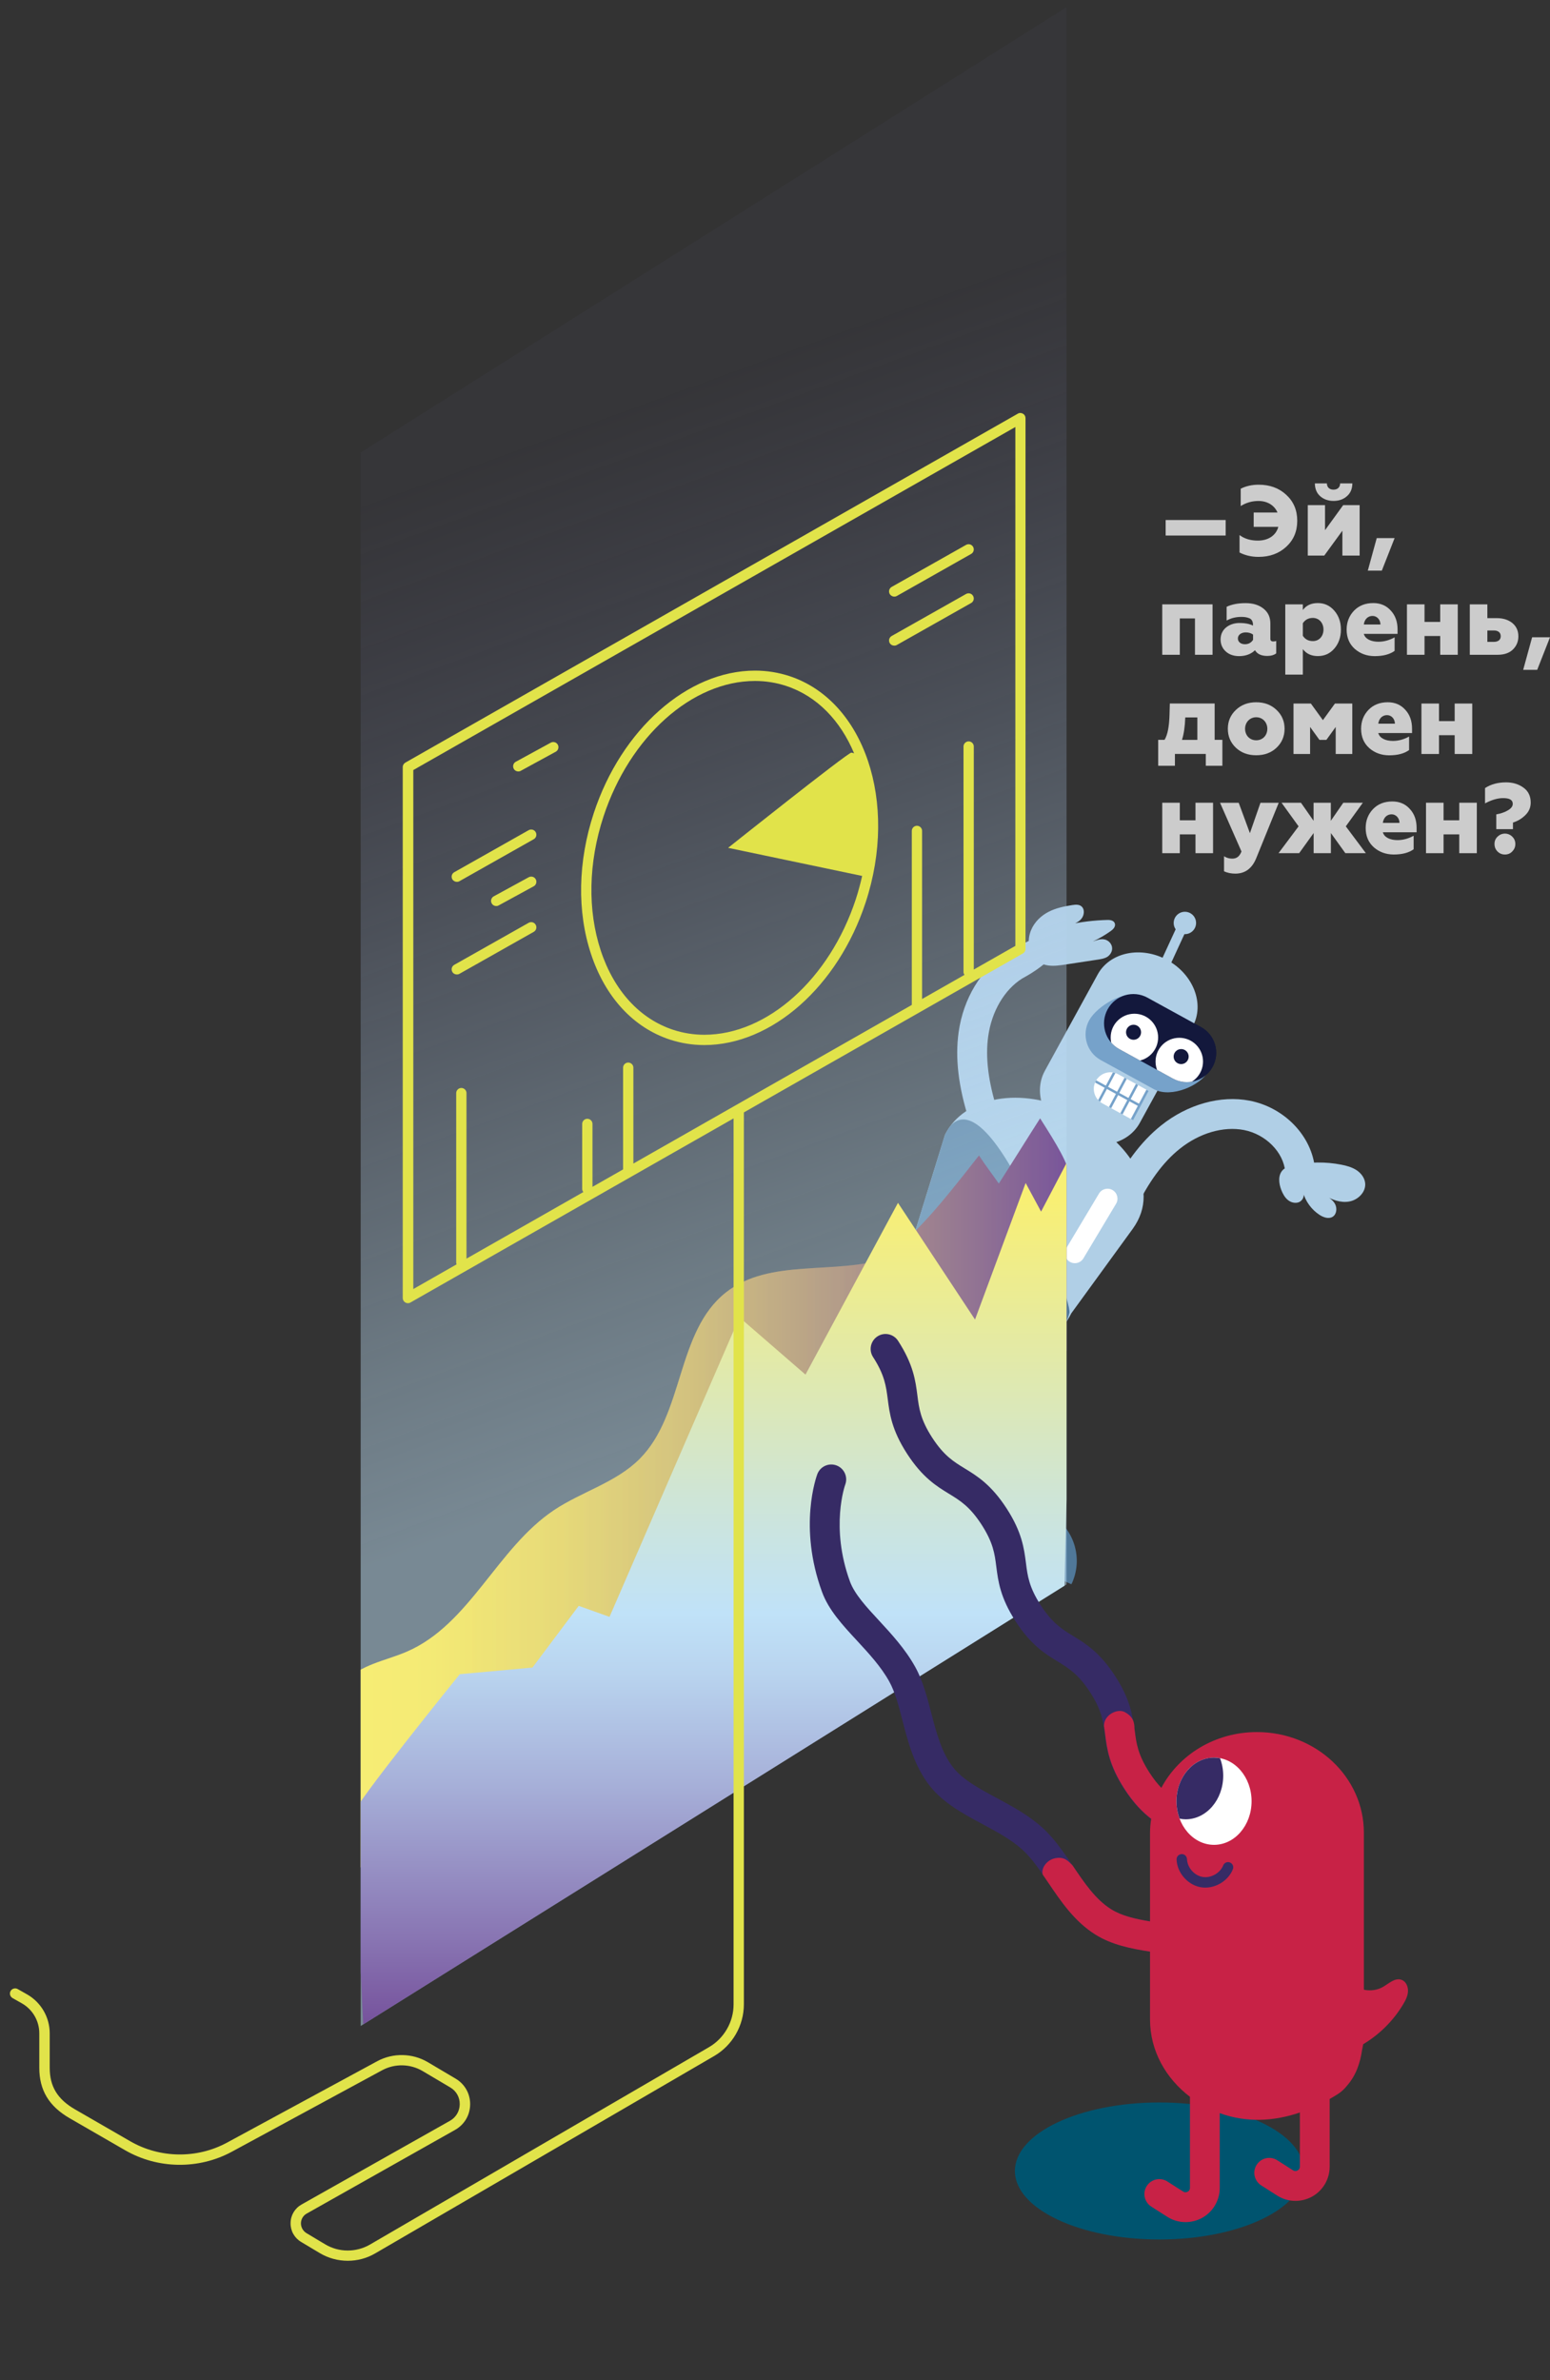 <?xml version="1.0" encoding="utf-8"?>
<!-- Generator: Adobe Illustrator 23.0.6, SVG Export Plug-In . SVG Version: 6.00 Build 0)  -->
<svg version="1.1" id="Слой_1" xmlns="http://www.w3.org/2000/svg" xmlns:xlink="http://www.w3.org/1999/xlink" x="0px" y="0px"
	 viewBox="0 0 241 370" style="enable-background:new 0 0 241 370;" xml:space="preserve">
<rect x="0" y="0" width="241" height="370" fill="#333333" stroke="none"/>
<style type="text/css">
	.st0{fill:#CCCCCC;}
	.st1{fill:#507899;}
	.st2{fill:#B0CFE6;}
	.st3{fill:#13183C;}
	.st4{fill:#76A2CA;}
	.st5{clip-path:url(#SVGID_2_);}
	.st6{fill:#FFFFFF;}
	.st7{clip-path:url(#SVGID_4_);}
	.st8{clip-path:url(#SVGID_6_);}
	.st9{clip-path:url(#SVGID_8_);}
	.st10{fill:none;}
	.st11{opacity:0.49;fill:url(#SVGID_9_);}
	.st12{clip-path:url(#SVGID_11_);}
	.st13{opacity:0.3;clip-path:url(#SVGID_14_);fill:url(#SVGID_15_);}
	.st14{clip-path:url(#SVGID_17_);fill:url(#SVGID_18_);}
	.st15{fill:#E1E34A;}
	.st16{fill:#00546F;}
	.st17{fill:#362B65;}
	.st18{fill:#C82246;}
</style>
<g>
	<path class="st0" d="M181.24,83.25v-2.41h9.33v2.41H181.24z"/>
	<path class="st0" d="M194.93,81.91v-2.24h3.7c-0.48-1.11-1.56-1.79-2.96-1.79c-1,0-1.91,0.26-2.76,0.79v-2.7
		c0.85-0.42,1.77-0.62,2.79-0.62c1.73,0,3.16,0.52,4.29,1.57c1.14,1.05,1.71,2.39,1.71,4.04s-0.57,2.99-1.71,4.04
		s-2.58,1.57-4.3,1.57c-1.1,0-2.08-0.23-2.96-0.68v-2.71c0.76,0.57,1.7,0.86,2.84,0.86c1.62,0,2.82-0.79,3.19-2.14H194.93z"/>
	<path class="st0" d="M203.34,86.37v-7.84h2.68v3.89l2.82-3.89h2.56v7.84h-2.68v-3.87l-2.82,3.87H203.34z M206.31,75.15
		c0.01,0.6,0.4,0.97,1.03,0.97s1.02-0.37,1.03-0.97h1.9c-0.01,0.85-0.29,1.51-0.85,1.99c-0.54,0.48-1.23,0.73-2.07,0.73
		s-1.53-0.25-2.08-0.73c-0.54-0.48-0.82-1.14-0.83-1.99H206.31z"/>
	<path class="st0" d="M212.67,88.71l1.39-5.06h2.78l-1.99,5.06H212.67z"/>
	<path class="st0" d="M180.71,101.79v-7.84h7.82v7.84h-2.73v-5.65h-2.36v5.65H180.71z"/>
	<path class="st0" d="M190.57,101.26c-0.52-0.48-0.79-1.11-0.79-1.88c0.02-1.77,1.62-2.58,3.05-2.53c0.79,0,1.45,0.14,1.99,0.4
		v-0.11c0-0.56-0.23-0.93-0.65-1.06c-0.39-0.14-0.69-0.18-1.17-0.18c-0.82,0-1.59,0.18-2.28,0.57v-2.14
		c0.82-0.39,1.8-0.57,2.95-0.57c1.16,0,2.08,0.29,2.79,0.86c0.71,0.57,1.06,1.33,1.06,2.3v2.38c0,0.28,0.15,0.42,0.46,0.42
		c0.19,0,0.34-0.03,0.45-0.09v1.94c-0.34,0.26-0.8,0.4-1.39,0.4c-0.91,0-1.56-0.29-1.91-0.89c-0.63,0.62-1.47,0.92-2.5,0.92
		C191.79,101.99,191.09,101.74,190.57,101.26z M194.83,99.47v-0.82c-0.31-0.23-0.69-0.34-1.14-0.34c-0.68,0-1.22,0.37-1.22,0.94
		c0,0.56,0.48,0.9,1.09,0.9C194.12,100.15,194.53,99.92,194.83,99.47z"/>
	<path class="st0" d="M199.84,104.87V93.95h2.73v0.88c0.54-0.73,1.31-1.08,2.34-1.08s1.88,0.4,2.56,1.19
		c0.68,0.79,1.02,1.76,1.02,2.93c0,1.17-0.34,2.16-1.02,2.95c-0.68,0.79-1.53,1.17-2.56,1.17c-1,0-1.79-0.35-2.34-1.08v3.96H199.84z
		 M205.78,97.87c0-1.03-0.68-1.81-1.65-1.81c-0.69,0-1.2,0.28-1.56,0.83v1.94c0.35,0.55,0.86,0.83,1.56,0.83
		C205.1,99.67,205.78,98.9,205.78,97.87z"/>
	<path class="st0" d="M210.65,100.88c-0.85-0.76-1.27-1.76-1.27-3.01c0-1.16,0.39-2.14,1.14-2.93c0.76-0.79,1.76-1.19,3.01-1.19
		c1.11,0,2.02,0.39,2.71,1.16c0.71,0.76,1.06,1.74,1.06,2.95v0.68h-5.25c0.23,0.82,1.16,1.22,2.28,1.22c0.85,0,1.7-0.23,2.51-0.68
		v2.1c-0.74,0.54-1.77,0.82-3.12,0.82C212.53,101.99,211.5,101.62,210.65,100.88z M214.64,97.08c-0.02-0.79-0.57-1.33-1.23-1.33
		c-0.72,0-1.25,0.51-1.36,1.33H214.64z"/>
	<path class="st0" d="M218.76,101.79v-7.84h2.73v2.73h2.44v-2.73h2.73v7.84h-2.73v-2.92h-2.44v2.92H218.76z"/>
	<path class="st0" d="M228.53,101.79v-7.84h2.73v2.14h1.45c1,0,1.82,0.26,2.44,0.77c0.62,0.51,0.93,1.2,0.93,2.07
		c0,0.8-0.28,1.48-0.85,2.04c-0.55,0.54-1.34,0.82-2.38,0.82H228.53z M231.26,99.78h1.02c0.66,0,1.06-0.32,1.06-0.88
		s-0.4-0.89-1.06-0.89h-1.02V99.78z"/>
	<path class="st0" d="M236.83,104.13l1.39-5.06H241l-1.99,5.06H236.83z"/>
	<path class="st0" d="M180.08,119.04v-4.03h0.99c0.48-0.79,0.72-2.08,0.77-3.89l0.05-1.76h6.97v5.65h1.2v4.03h-2.58v-1.84h-4.8v1.84
		H180.08z M186.17,115.02v-3.49h-1.88c-0.05,1.42-0.22,2.58-0.51,3.49H186.17z"/>
	<path class="st0" d="M195.32,117.41c-1.28,0-2.33-0.39-3.16-1.17c-0.83-0.79-1.25-1.77-1.25-2.95c0-1.17,0.42-2.14,1.25-2.93
		c0.83-0.79,1.88-1.19,3.16-1.19s2.33,0.4,3.16,1.19c0.83,0.79,1.25,1.76,1.25,2.93c0,1.17-0.42,2.16-1.25,2.95
		C197.65,117.02,196.6,117.41,195.32,117.41z M195.32,111.5c-1,0-1.73,0.79-1.73,1.79c0,1.03,0.72,1.79,1.73,1.79
		s1.73-0.76,1.73-1.79C197.05,112.29,196.32,111.5,195.32,111.5z"/>
	<path class="st0" d="M201.12,117.21v-7.84h2.7l1.87,2.58l1.87-2.58h2.7v7.84h-2.58v-4.2l-1.45,2.01h-1.08l-1.45-2.01v4.2H201.12z"
		/>
	<path class="st0" d="M212.9,116.3c-0.85-0.76-1.27-1.76-1.27-3.01c0-1.16,0.39-2.14,1.14-2.93c0.76-0.79,1.76-1.19,3.01-1.19
		c1.11,0,2.02,0.39,2.71,1.16c0.71,0.76,1.06,1.74,1.06,2.95v0.68h-5.25c0.23,0.82,1.16,1.22,2.28,1.22c0.85,0,1.7-0.23,2.51-0.68
		v2.1c-0.74,0.54-1.77,0.82-3.12,0.82C214.78,117.41,213.75,117.04,212.9,116.3z M216.89,112.5c-0.02-0.79-0.57-1.33-1.23-1.33
		c-0.72,0-1.25,0.51-1.36,1.33H216.89z"/>
	<path class="st0" d="M221.01,117.21v-7.84h2.73v2.73h2.44v-2.73h2.73v7.84h-2.73v-2.92h-2.44v2.92H221.01z"/>
	<path class="st0" d="M180.71,132.63v-7.84h2.73v2.73h2.44v-2.73h2.73v7.84h-2.73v-2.92h-2.44v2.92H180.71z"/>
	<path class="st0" d="M190.32,135.45v-2.34c0.39,0.25,0.82,0.37,1.26,0.37c0.69,0,1.13-0.31,1.45-1.11l-3.33-7.57h2.9l1.74,4.72
		l1.64-4.72h2.84l-3.5,8.62c-0.65,1.59-1.73,2.39-3.25,2.39C191.4,135.81,190.82,135.68,190.32,135.45z"/>
	<path class="st0" d="M198.79,132.63l3.12-4.17l-2.65-3.67h3.02l1.96,2.81v-2.81h2.68v2.81l1.94-2.81h3.04l-2.65,3.67l3.12,4.17
		h-3.19l-2.25-3.13v3.13h-2.68v-3.13l-2.25,3.13H198.79z"/>
	<path class="st0" d="M213.61,131.72c-0.85-0.76-1.27-1.76-1.27-3.01c0-1.16,0.39-2.14,1.14-2.93c0.76-0.79,1.76-1.19,3.01-1.19
		c1.11,0,2.02,0.39,2.71,1.16c0.71,0.76,1.06,1.74,1.06,2.95v0.68h-5.25c0.23,0.82,1.16,1.22,2.28,1.22c0.85,0,1.7-0.23,2.51-0.68
		v2.1c-0.74,0.54-1.77,0.82-3.12,0.82C215.49,132.83,214.46,132.46,213.61,131.72z M217.6,127.92c-0.02-0.79-0.57-1.33-1.23-1.33
		c-0.72,0-1.25,0.51-1.36,1.33H217.6z"/>
	<path class="st0" d="M221.72,132.63v-7.84h2.73v2.73h2.44v-2.73h2.73v7.84h-2.73v-2.92h-2.44v2.92H221.72z"/>
	<path class="st0" d="M232.65,128.9v-2.3c0.68-0.12,1.28-0.32,1.79-0.62c0.51-0.29,0.77-0.63,0.77-1.02c0-0.6-0.49-0.89-1.5-0.89
		c-0.86,0-1.8,0.28-2.81,0.82v-2.38c0.91-0.6,2.01-0.89,3.27-0.89c1.06,0,1.96,0.28,2.7,0.82c0.76,0.54,1.13,1.33,1.13,2.33
		c0,0.76-0.28,1.4-0.83,1.94c-0.54,0.54-1.19,0.93-1.93,1.16v1.03H232.65z M233.99,132.84c-0.45,0-0.83-0.15-1.16-0.48
		c-0.31-0.32-0.46-0.71-0.46-1.16s0.15-0.83,0.48-1.14c0.63-0.63,1.65-0.63,2.28,0c0.32,0.31,0.48,0.69,0.48,1.14
		s-0.15,0.83-0.48,1.16C234.83,132.69,234.44,132.84,233.99,132.84z"/>
</g>
<g>
	<g>
		<g>
			<g>
				<path class="st1" d="M162.95,236.69l-4.41-1.45c2.01-6.12,0.16-11.26-2.19-17.78c-1.4-3.9-2.99-8.31-3.77-13.37l4.59-0.71
					c0.71,4.61,2.15,8.62,3.55,12.5C163.16,222.65,165.47,229.05,162.95,236.69z"/>
			</g>
		</g>
		<g>
			<g>
				<path class="st1" d="M148.23,237.83l-4.15-2.08l0.36-0.72c3.8-7.56,6.09-12.13,2.8-19.12c-1.96-4.16-5.62-11.89-2.61-17.58
					l4.11,2.17c-1.92,3.63,1.32,10.5,2.7,13.43c4.26,9.03,1.13,15.28-2.85,23.19L148.23,237.83z"/>
			</g>
		</g>
		<g>
			<path class="st1" d="M150.63,245.95c0.04-0.08,0.08-0.15,0.12-0.23c1.88-4.26-0.04-9.24-4.3-11.12
				c-4.26-1.88-9.24,0.04-11.12,4.3c-0.04,0.08-0.06,0.16-0.09,0.24L150.63,245.95z"/>
		</g>
		<g>
			<path class="st1" d="M166.58,246.28c0.04-0.08,0.08-0.15,0.12-0.23c1.88-4.26-0.04-9.24-4.3-11.12
				c-4.26-1.88-9.24,0.04-11.12,4.3c-0.04,0.08-0.06,0.16-0.09,0.24L166.58,246.28z"/>
		</g>
		<g>
			<path class="st2" d="M166.57,204.16c-2.99,5.98-8.51,6.62-16.58,2.58l0,0c-8.06-4.04-10.85-8.85-7.85-14.82l4.79-15.52
				c2.99-5.98,11.96-7.55,20.02-3.51l0,0c8.16,4.13,13.87,11.62,9.17,18.14L166.57,204.16z"/>
		</g>
		<g>
			<path class="st3" d="M188.54,165.85c-1.21,2.21-3.98,3.02-6.19,1.81l-8.32-4.57c-2.21-1.21-3.02-3.98-1.81-6.19l0,0
				c1.21-2.21,3.98-3.02,6.19-1.81l8.32,4.57C188.94,160.87,189.75,163.65,188.54,165.85L188.54,165.85z"/>
		</g>
		<g>
			<path class="st2" d="M177.22,174.56c-1.9,3.46-6.74,4.46-10.82,2.22l0,0c-4.08-2.24-5.84-6.85-3.94-10.32l8.22-14.99
				c1.9-3.46,6.74-4.46,10.82-2.22l0,0c4.08,2.24,5.84,6.85,3.94,10.32L177.22,174.56z"/>
		</g>
		<g>
			<path class="st4" d="M187.88,166.53c-1.21,2.21-5.69,4.19-8.4,2.83l-8.32-4.56c-2.21-1.21-3.02-3.98-1.81-6.19l0,0
				c1.21-2.21,5.61-4.87,7.82-3.66l6.7,6.42c2.21,1.21,3.02,3.98,1.81,6.19L187.88,166.53z"/>
		</g>
		<g>
			<path class="st3" d="M188.54,165.85c-1.21,2.21-3.98,3.02-6.19,1.81l-8.32-4.57c-2.21-1.21-3.02-3.98-1.81-6.19l0,0
				c1.21-2.21,3.98-3.02,6.19-1.81l8.32,4.57C188.94,160.87,189.75,163.65,188.54,165.85L188.54,165.85z"/>
		</g>
		<g>
			<defs>
				<path id="SVGID_1_" d="M188.54,165.85c-1.21,2.21-3.98,3.02-6.19,1.81l-8.32-4.57c-2.21-1.21-3.02-3.98-1.81-6.19l0,0
					c1.21-2.21,3.98-3.02,6.19-1.81l8.32,4.57C188.94,160.87,189.75,163.65,188.54,165.85L188.54,165.85z"/>
			</defs>
			<clipPath id="SVGID_2_">
				<use xlink:href="#SVGID_1_"  style="overflow:visible;"/>
			</clipPath>
			<g class="st5">
				<g>
					<circle class="st6" cx="176.38" cy="161.28" r="3.69"/>
				</g>
				<g>
					<circle class="st3" cx="176.25" cy="160.47" r="1.17"/>
				</g>
				<g>
					<circle class="st6" cx="183.36" cy="165.02" r="3.69"/>
				</g>
				<g>
					<circle class="st3" cx="183.65" cy="164.25" r="1.17"/>
				</g>
			</g>
		</g>
		<g>
			
				<rect x="178.01" y="147.4" transform="matrix(0.418 -0.908 0.908 0.418 -28.702 251.546)" class="st2" width="7.95" height="1.55"/>
		</g>
		<g>
			<circle class="st2" cx="184.23" cy="143.48" r="1.74"/>
		</g>
		<g>
			<defs>
				<path id="SVGID_3_" d="M177.34,174.35c-1.96,3.58-6.86,4.67-10.94,2.44l0,0c-4.08-2.24-5.79-6.95-3.82-10.53l8.51-15.51
					c1.96-3.58,6.86-4.67,10.94-2.44l0,0c4.08,2.24,5.79,6.95,3.82,10.53L177.34,174.35z"/>
			</defs>
			<clipPath id="SVGID_4_">
				<use xlink:href="#SVGID_3_"  style="overflow:visible;"/>
			</clipPath>
			<g class="st7">
				<g>
					<path class="st6" d="M177.15,171.84c-0.69,1.25-1.05,1.54-1.03,2.27l-4.71-2.58c-1.25-0.69-1.71-2.25-1.02-3.5l0,0
						c0.69-1.25,2.25-1.71,3.5-1.02l4.71,2.58c-0.35-0.1-0.71,0.89-1.39,2.14L177.15,171.84z"/>
				</g>
				<g>
					<defs>
						<path id="SVGID_5_" d="M179.62,173.09c-0.69,1.25-2.25,1.71-3.5,1.02l-4.71-2.58c-1.25-0.69-1.71-2.25-1.02-3.5l0,0
							c0.69-1.25,2.25-1.71,3.5-1.02l4.71,2.58C179.85,170.28,180.31,171.84,179.62,173.09L179.62,173.09z"/>
					</defs>
					<clipPath id="SVGID_6_">
						<use xlink:href="#SVGID_5_"  style="overflow:visible;"/>
					</clipPath>
					<g class="st8">
						<g>
							<g>
								<polygon class="st4" points="177.09,172.01 169.85,168.06 170.03,167.72 177.27,171.67 								"/>
							</g>
						</g>
						<g>
							<g>
								
									<rect x="169.01" y="168.85" transform="matrix(0.469 -0.883 0.883 0.469 -57.949 241.696)" class="st4" width="6.03" height="0.39"/>
							</g>
						</g>
						<g>
							<g>
								
									<rect x="170.78" y="169.75" transform="matrix(0.469 -0.883 0.883 0.469 -57.804 243.74)" class="st4" width="6.03" height="0.39"/>
							</g>
						</g>
						<g>
							<g>
								
									<rect x="172.58" y="170.65" transform="matrix(0.469 -0.883 0.883 0.469 -57.642 245.81)" class="st4" width="6.03" height="0.39"/>
							</g>
						</g>
						<g>
							<g>
								
									<rect x="174.18" y="171.61" transform="matrix(0.469 -0.883 0.883 0.469 -57.641 247.731)" class="st4" width="6.03" height="0.39"/>
							</g>
						</g>
					</g>
				</g>
			</g>
		</g>
		<g>
			<path class="st2" d="M199.47,181.87c0.41-0.41,1-0.58,1.57-0.71c2.47-0.55,5.05-0.59,7.53-0.1c0.82,0.16,1.64,0.39,2.34,0.84
				c0.7,0.46,1.26,1.18,1.35,2.01c0.15,1.38-1.09,2.62-2.46,2.87c-1.36,0.25-2.76-0.28-3.93-1.01c0.68,0.32,1.36,0.74,1.71,1.4
				s0.25,1.62-0.4,2c-0.61,0.36-1.39,0.08-1.98-0.29c-1.28-0.82-2.23-2.13-2.62-3.6c0.34,0.54,0.01,1.31-0.56,1.58
				c-0.57,0.26-1.28,0.09-1.77-0.31s-0.8-0.98-1.03-1.56C198.82,183.96,198.68,182.65,199.47,181.87z"/>
		</g>
		<g>
			<defs>
				<path id="SVGID_7_" d="M166.57,204.16c-2.99,5.98-8.52,7.11-16.58,3.07h-0.19c-8.06-4.04-10.65-9.34-7.66-15.31l4.79-15.52
					c2.99-5.98,11.96-7.55,20.02-3.51l0,0c8.16,4.13,13.87,11.62,9.17,18.14L166.57,204.16z"/>
			</defs>
			<clipPath id="SVGID_8_">
				<use xlink:href="#SVGID_7_"  style="overflow:visible;"/>
			</clipPath>
			<g class="st9">
				<path class="st1" d="M166.28,204.09c-0.48,1.9-1.9,4.41-4.09,5.38c-3.95,1.74-8.51,0.54-12.1-1.26
					c-3.65-1.83-9.7-6.2-10.55-10.55c-0.61-3.14,4.06-12.77,6-17.61C150.96,158.37,166.8,202.02,166.28,204.09z"/>
			</g>
		</g>
		<g>
			<path class="st10" d="M176.55,187.97l-4.19-2.01c2.34-4.87,5-8.46,8.16-10.99c4.11-3.3,9.26-4.74,13.79-3.86
				c5.43,1.06,9.7,5.52,10.15,10.62l-4.63,0.41c-0.27-3.03-3.03-5.81-6.41-6.47c-3.21-0.62-6.94,0.47-10,2.93
				C180.82,180.68,178.58,183.75,176.55,187.97z"/>
		</g>
		<g>
			<g>
				<path class="st2" d="M176.55,187.97l-4.19-2.01c2.34-4.87,5-8.46,8.16-10.99c4.11-3.3,9.26-4.74,13.79-3.86
					c5.43,1.06,9.7,5.52,10.15,10.62l-4.63,0.41c-0.27-3.03-3.03-5.81-6.41-6.47c-3.21-0.62-6.94,0.47-10,2.93
					C180.82,180.68,178.58,183.75,176.55,187.97z"/>
			</g>
		</g>
		<g>
			<path class="st6" d="M167.12,196.37c-0.27,0-0.54-0.07-0.79-0.22c-0.73-0.44-0.97-1.39-0.53-2.12l5.08-8.49
				c0.44-0.73,1.39-0.97,2.12-0.53c0.73,0.44,0.97,1.39,0.53,2.12l-5.08,8.49C168.16,196.1,167.65,196.37,167.12,196.37z"/>
		</g>
		<g>
			<g>
				<g>
					<path class="st2" d="M155.08,172.65l-4.43,1.41c-1.64-5.15-2.16-9.59-1.6-13.6c0.73-5.22,3.49-9.8,7.39-12.27
						c10.2-6.36,11.16-0.74,2.48,3.93c-2.76,1.74-4.73,5.1-5.27,8.98C153.19,164.4,153.66,168.18,155.08,172.65z"/>
				</g>
			</g>
			<g>
				<path class="st2" d="M160.03,145.7c3.89-1.68,8.03-2.59,12.18-2.69c0.46-0.01,1.04,0.1,1.15,0.62c0.09,0.47-0.31,0.86-0.66,1.11
					c-0.89,0.63-1.82,1.17-2.79,1.63c0.59-0.22,1.2-0.45,1.81-0.33c0.61,0.11,1.21,0.69,1.2,1.41c0,0.55-0.35,1.04-0.76,1.3
					c-0.42,0.26-0.9,0.33-1.36,0.41c-1.71,0.26-3.41,0.52-5.12,0.78c-0.89,0.13-1.78,0.27-2.67,0.15s-1.78-0.53-2.36-1.31
					c-0.83-1.11-0.89-2.82-0.35-4.15c0.54-1.33,1.6-2.3,2.75-2.89s2.41-0.84,3.66-1.04c0.57-0.09,1.24-0.14,1.61,0.38
					c0.34,0.49,0.21,1.26-0.16,1.72c-0.36,0.47-0.89,0.7-1.39,0.92"/>
			</g>
		</g>
	</g>
	<g>
		<linearGradient id="SVGID_9_" gradientUnits="userSpaceOnUse" x1="154.968" y1="278.954" x2="66.943" y2="37.106">
			<stop  offset="0.26" style="stop-color:#C0E2F8"/>
			<stop  offset="0.367" style="stop-color:#BDDEF5;stop-opacity:0.841"/>
			<stop  offset="0.476" style="stop-color:#B5D2EE;stop-opacity:0.677"/>
			<stop  offset="0.588" style="stop-color:#A6BDE1;stop-opacity:0.511"/>
			<stop  offset="0.7" style="stop-color:#92A0CE;stop-opacity:0.343"/>
			<stop  offset="0.811" style="stop-color:#787BB7;stop-opacity:0.176"/>
			<stop  offset="0.862" style="stop-color:#6B68AB;stop-opacity:0.1"/>
		</linearGradient>
		<polygon class="st11" points="165.83,246.31 56.08,314.95 56.08,70.34 165.83,1.11 		"/>
		<g>
			<defs>
				<polygon id="SVGID_10_" points="165.83,246.31 56.08,314.95 56.08,133.02 165.83,63.8 				"/>
			</defs>
			<clipPath id="SVGID_11_">
				<use xlink:href="#SVGID_10_"  style="overflow:visible;"/>
			</clipPath>
			<g class="st12">
				<defs>
					<path id="SVGID_12_" d="M51.35,271.15c-0.01-3.37,0.09-7.05,2.27-9.62c2.35-2.77,6.31-3.33,9.64-4.77
						c9.81-4.24,14.02-16.1,22.91-22.02c4.31-2.87,9.64-4.28,13.29-7.95c6.95-6.97,5.67-19.76,13.39-25.86
						c6.84-5.4,16.95-2.67,25.23-5.37c5.8-5.66,6.88-6.66,14.14-15.93c0.9,1.41,2.18,3.08,3.08,4.37c1.72-2.68,4.7-7.46,6.42-10.14
						c2.7,4.24,4.24,6.8,4.75,9.24c1.15,2.35,1.47,1.63,1.51,4.25c0.1,7.24,0.19,14.6-1.82,21.55
						c-3.8,13.15-14.52,23.03-25.33,31.43C117.22,258.65,91,273.28,64.9,287.84c-1.88,1.05-3.81,2.12-5.94,2.48
						c-2.13,0.37-4.52-0.1-5.95-1.71c-1.53-1.72-1.62-4.25-1.62-6.55C51.37,278.43,51.36,274.79,51.35,271.15z"/>
				</defs>
				<linearGradient id="SVGID_13_" gradientUnits="userSpaceOnUse" x1="51.345" y1="232.15" x2="168.027" y2="232.15">
					<stop  offset="0" style="stop-color:#F8EF74"/>
					<stop  offset="0.133" style="stop-color:#F4EA75"/>
					<stop  offset="0.298" style="stop-color:#E7DA79"/>
					<stop  offset="0.481" style="stop-color:#D2C180"/>
					<stop  offset="0.676" style="stop-color:#B49D89"/>
					<stop  offset="0.879" style="stop-color:#8F7094"/>
					<stop  offset="1" style="stop-color:#76529C"/>
				</linearGradient>
				<use xlink:href="#SVGID_12_"  style="overflow:visible;fill:url(#SVGID_13_);"/>
				<clipPath id="SVGID_14_">
					<use xlink:href="#SVGID_12_"  style="overflow:visible;"/>
				</clipPath>
				<linearGradient id="SVGID_15_" gradientUnits="userSpaceOnUse" x1="56.081" y1="205.472" x2="165.83" y2="205.472">
					<stop  offset="0" style="stop-color:#F8EF74"/>
					<stop  offset="0.133" style="stop-color:#F4EA75"/>
					<stop  offset="0.298" style="stop-color:#E7DA79"/>
					<stop  offset="0.481" style="stop-color:#D2C180"/>
					<stop  offset="0.676" style="stop-color:#B49D89"/>
					<stop  offset="0.879" style="stop-color:#8F7094"/>
					<stop  offset="1" style="stop-color:#76529C"/>
				</linearGradient>
				<polygon class="st13" points="165.83,247.85 56.08,316.49 56.08,163.68 165.83,94.46 				"/>
			</g>
		</g>
		<g>
			<defs>
				<polygon id="SVGID_16_" points="165.83,246.31 56.08,314.95 56.08,162.14 165.83,92.92 				"/>
			</defs>
			<clipPath id="SVGID_17_">
				<use xlink:href="#SVGID_16_"  style="overflow:visible;"/>
			</clipPath>
			<linearGradient id="SVGID_18_" gradientUnits="userSpaceOnUse" x1="111.011" y1="314.689" x2="111.011" y2="178.348">
				<stop  offset="0" style="stop-color:#76529C"/>
				<stop  offset="0.095" style="stop-color:#8874B2"/>
				<stop  offset="0.271" style="stop-color:#A6AFD8"/>
				<stop  offset="0.401" style="stop-color:#B9D4EF"/>
				<stop  offset="0.469" style="stop-color:#C0E2F8"/>
				<stop  offset="0.605" style="stop-color:#CFE5D5"/>
				<stop  offset="0.905" style="stop-color:#F4EE7E"/>
				<stop  offset="0.939" style="stop-color:#F8EF74"/>
			</linearGradient>
			<path class="st14" d="M54.91,282.08c0-1.37,16.58-21.82,16.58-21.82l11.3-1.03l7.19-9.59l4.79,1.71l20.2-46.56l10.27,8.9
				l14.38-26.7l11.98,18.14l7.87-21.23l2.4,4.45l5.25-10.01l-1.67,70.87L56.47,314.69L54.91,282.08z"/>
		</g>
	</g>
	<g>
		<path class="st15" d="M104.16,161.61c1.72,0.56,3.51,0.85,5.35,0.85c10.48,0,20.79-9.11,25.08-22.16
			c5.12-15.58-0.19-31.37-11.85-35.2c-1.72-0.56-3.51-0.85-5.34-0.85c-10.48,0-20.79,9.11-25.08,22.16
			c-2.47,7.51-2.62,15.29-0.42,21.91C94.11,155.01,98.47,159.74,104.16,161.61z M93.84,126.91c4.08-12.4,13.76-21.05,23.55-21.05
			c1.66,0,3.29,0.26,4.84,0.77c4.82,1.58,8.45,5.42,10.57,10.48c-0.2-0.06-0.35-0.11-0.43-0.11c-0.57,0-19.16,14.8-19.16,14.8
			l20.84,4.37c-0.27,1.21-0.6,2.42-0.99,3.63c-4.08,12.4-13.76,21.06-23.55,21.06c-1.66,0-3.29-0.26-4.84-0.77
			c-5.19-1.71-9.19-6.07-11.25-12.28C91.33,141.51,91.48,134.09,93.84,126.91z"/>
		<path class="st15" d="M71.04,137.09c0.13,0,0.27-0.03,0.39-0.1l11.56-6.53c0.39-0.22,0.52-0.71,0.3-1.1
			c-0.22-0.39-0.71-0.52-1.1-0.3l-11.56,6.53c-0.39,0.22-0.52,0.71-0.3,1.1C70.48,136.94,70.76,137.09,71.04,137.09z"/>
		<path class="st15" d="M139.05,92.75c0.13,0,0.27-0.03,0.39-0.1L151,86.11c0.39-0.22,0.52-0.71,0.3-1.1
			c-0.22-0.39-0.71-0.52-1.1-0.3l-11.56,6.53c-0.39,0.22-0.52,0.71-0.3,1.1C138.49,92.6,138.77,92.75,139.05,92.75z"/>
		<path class="st15" d="M139.05,100.37c0.13,0,0.27-0.03,0.39-0.1L151,93.74c0.39-0.22,0.52-0.71,0.3-1.1
			c-0.22-0.39-0.71-0.52-1.1-0.3l-11.56,6.53c-0.39,0.22-0.52,0.71-0.3,1.1C138.49,100.23,138.77,100.37,139.05,100.37z"/>
		<path class="st15" d="M71.04,151.49c0.13,0,0.27-0.03,0.39-0.1l11.56-6.53c0.39-0.22,0.52-0.71,0.3-1.1
			c-0.22-0.39-0.71-0.52-1.1-0.3l-11.56,6.53c-0.39,0.22-0.52,0.71-0.3,1.1C70.48,151.35,70.76,151.49,71.04,151.49z"/>
		<path class="st15" d="M82.21,136.37l-5.44,2.97c-0.39,0.21-0.53,0.7-0.32,1.09c0.15,0.27,0.42,0.42,0.71,0.42
			c0.13,0,0.26-0.03,0.38-0.1l5.44-2.97c0.39-0.21,0.53-0.7,0.32-1.09C83.09,136.3,82.6,136.16,82.21,136.37z"/>
		<path class="st15" d="M80.59,119.93c0.13,0,0.26-0.03,0.38-0.1l5.44-2.97c0.39-0.21,0.53-0.7,0.32-1.09
			c-0.21-0.39-0.7-0.53-1.09-0.32l-5.44,2.97c-0.39,0.21-0.53,0.7-0.32,1.09C80.03,119.78,80.3,119.93,80.59,119.93z"/>
		<path class="st15" d="M159.05,64.31c-0.25-0.14-0.56-0.15-0.8,0l-95.22,54.24c-0.25,0.14-0.41,0.41-0.41,0.7v82.53
			c0,0.29,0.15,0.55,0.4,0.7c0.13,0.07,0.27,0.11,0.4,0.11c0.14,0,0.27-0.03,0.4-0.11l50.24-28.62v137.73
			c0,2.73-1.47,5.28-3.82,6.65l-52.7,30.68c-2.17,1.26-4.85,1.25-7-0.04l-2.89-1.73c-0.54-0.33-0.86-0.9-0.86-1.53
			c0.01-0.63,0.34-1.2,0.9-1.51l23.07-13.01c1.45-0.82,2.32-2.29,2.34-3.95c0.02-1.66-0.82-3.16-2.25-4.01l-4.32-2.56
			c-2.4-1.42-5.41-1.48-7.87-0.16L35.3,333.08c-4.67,2.53-10.43,2.45-15.03-0.2l-8.61-4.97c-2.72-1.57-3.93-3.56-3.93-6.45v-5.37
			c0-2.5-1.35-4.82-3.53-6.06l-1.45-0.82c-0.39-0.22-0.88-0.08-1.1,0.3c-0.22,0.39-0.08,0.88,0.3,1.1l1.45,0.82
			c1.67,0.95,2.71,2.73,2.71,4.66v5.37c0,3.48,1.51,5.98,4.74,7.84l8.61,4.97c5.08,2.93,11.44,3.02,16.6,0.22l23.36-12.66
			c1.96-1.06,4.36-1.01,6.28,0.12l4.32,2.56c0.93,0.55,1.48,1.53,1.46,2.61c-0.01,1.08-0.58,2.04-1.52,2.57L46.89,342.7
			c-1.06,0.6-1.7,1.68-1.71,2.89c-0.02,1.21,0.6,2.31,1.64,2.93l2.89,1.73c1.34,0.8,2.85,1.2,4.36,1.2c1.48,0,2.95-0.38,4.27-1.15
			l52.7-30.68c2.85-1.66,4.62-4.74,4.62-8.04V172.95c0-0.01,0-0.01,0-0.02l43.38-24.71c0.25-0.14,0.41-0.41,0.41-0.7V65
			C159.45,64.71,159.3,64.45,159.05,64.31z M157.84,147.06l-6.43,3.66v-34.67c0-0.44-0.36-0.8-0.8-0.8s-0.8,0.36-0.8,0.8v35.05
			c0,0.17,0.06,0.32,0.15,0.45l-6.59,3.75v-26.13c0-0.44-0.36-0.8-0.8-0.8c-0.44,0-0.8,0.36-0.8,0.8v27.05l-43.29,24.66v-14.9
			c0-0.44-0.36-0.8-0.8-0.8s-0.8,0.36-0.8,0.8v15.81l-4.76,2.71v-9.78c0-0.44-0.36-0.8-0.8-0.8s-0.8,0.36-0.8,0.8v10.1
			c0,0.19,0.07,0.35,0.18,0.49l-18.17,10.35v-25.73c0-0.44-0.36-0.8-0.8-0.8s-0.8,0.36-0.8,0.8v26.33c0,0.1,0.02,0.2,0.06,0.29
			l-6.73,3.84v-80.68l93.61-53.33V147.06z"/>
	</g>
	<g>
		<g>
			<g>
				<g>
					<g>
						<g>
							<ellipse class="st16" cx="180.26" cy="337.49" rx="22.46" ry="10.65"/>
						</g>
					</g>
				</g>
			</g>
		</g>
		<g>
			<path class="st17" d="M138.03,217.5c0.29,2.25,0.61,4.8,3.01,8.5c2.4,3.7,4.59,5.04,6.52,6.22c1.73,1.06,3.22,1.97,5.05,4.78
				c1.82,2.82,2.05,4.55,2.3,6.56c0.29,2.25,0.61,4.8,3.01,8.5c2.4,3.7,4.59,5.04,6.52,6.22c1.73,1.06,3.22,1.97,5.05,4.78
				c1.82,2.82,2.05,4.55,2.3,6.57c0.29,2.25,0.61,4.8,3.01,8.5c2.4,3.7,4.59,5.04,6.53,6.22c1.73,1.06,3.23,1.97,5.05,4.79
				c0.44,0.68,1.19,1.06,1.95,1.06c0.43,0,0.87-0.12,1.26-0.37c1.07-0.7,1.38-2.13,0.69-3.2c-2.4-3.7-4.59-5.04-6.53-6.22
				c-1.73-1.06-3.23-1.97-5.05-4.79c-1.82-2.82-2.05-4.55-2.3-6.57c-0.29-2.25-0.61-4.8-3.01-8.5c-2.4-3.7-4.59-5.04-6.52-6.22
				c-1.73-1.06-3.22-1.97-5.05-4.78c-1.82-2.82-2.05-4.55-2.3-6.56c-0.29-2.25-0.61-4.8-3.01-8.5c-2.4-3.7-4.59-5.04-6.52-6.22
				c-1.73-1.06-3.22-1.97-5.05-4.78c-1.82-2.82-2.05-4.55-2.3-6.56c-0.29-2.25-0.61-4.8-3.01-8.5c-0.7-1.07-2.13-1.38-3.2-0.68
				c-1.07,0.7-1.38,2.13-0.69,3.2C137.55,213.75,137.77,215.49,138.03,217.5z"/>
			<path class="st17" d="M188.95,300.95c-2.7-1.12-5.53-1.55-8.28-1.97c-3-0.46-5.83-0.89-7.89-2.17c-2.43-1.52-4.15-4.06-5.97-6.75
				c-1.43-2.11-2.9-4.29-4.78-5.98c-2.15-1.93-4.66-3.28-7.09-4.59c-2.69-1.45-5.23-2.81-6.73-4.72c-1.81-2.3-2.62-5.43-3.41-8.46
				c-0.64-2.45-1.29-4.99-2.49-7.16c-1.56-2.82-3.73-5.16-5.65-7.24c-1.95-2.1-3.78-4.09-4.5-6.04c-3.1-8.46-0.77-15-0.74-15.08
				c0.45-1.19-0.16-2.53-1.35-2.98c-1.2-0.45-2.53,0.15-2.99,1.35c-0.12,0.33-2.99,8.14,0.73,18.31c1.03,2.82,3.18,5.14,5.45,7.59
				c1.82,1.97,3.71,4.01,5,6.33c0.92,1.66,1.47,3.8,2.06,6.08c0.86,3.33,1.84,7.1,4.25,10.16c2.1,2.66,5.19,4.33,8.18,5.93
				c2.19,1.18,4.45,2.39,6.19,3.96c1.46,1.31,2.71,3.16,4.04,5.13c2.01,2.97,4.09,6.05,7.35,8.09c2.87,1.79,6.32,2.32,9.65,2.82
				c2.47,0.38,5.03,0.76,7.2,1.67c0.29,0.12,0.59,0.18,0.89,0.18c0.91,0,1.77-0.54,2.14-1.43
				C190.69,302.8,190.13,301.45,188.95,300.95z"/>
		</g>
		<path class="st18" d="M217.88,307.76c-1-0.33-1.93,0.58-2.84,1.11c-0.88,0.51-1.94,0.65-2.94,0.45c-0.01-0.02-0.02-0.05-0.04-0.07
			V284.9c0-8.64-7.44-15.64-16.63-15.64c-6.51,0-12.14,3.53-14.86,8.67c-0.59-0.61-1.19-1.36-1.84-2.36
			c-1.82-2.82-2.05-4.55-2.3-6.57c-0.01-0.09-0.03-0.19-0.04-0.29c0-0.95-0.21-1.88-1.54-2.57c-1.1-0.57-3.2,0.41-3.2,2.16
			c0.07,0.43,0.13,0.85,0.18,1.3c0.29,2.25,0.61,4.8,3.01,8.5c1.46,2.26,2.85,3.63,4.15,4.64c-0.11,0.72-0.18,1.44-0.18,2.18
			c0,0,0,6.77,0,13.77h-0.01c-2.29-0.38-4.4-0.86-6.02-1.88c-2.46-1.53-4.18-4.11-6.02-6.83c-0.69-0.69-1.31-1.45-2.85-1.07
			c-1.2,0.3-2.09,1.57-1.77,2.52c0.28,0.4,0.56,0.81,0.84,1.23c2.01,2.97,4.09,6.05,7.35,8.09c2.54,1.59,5.52,2.18,8.48,2.64
			c0,5.71,0,10.53,0,10.54c0,4.9,2.47,9.18,6.21,12.03v14.15c0,0.35-0.22,0.53-0.36,0.6c-0.13,0.07-0.4,0.17-0.7-0.02l-2.46-1.57
			c-1.08-0.69-2.51-0.37-3.2,0.71c-0.69,1.08-0.37,2.51,0.71,3.2l2.46,1.57c0.87,0.56,1.87,0.84,2.86,0.84
			c0.88,0,1.76-0.22,2.56-0.65c1.7-0.93,2.76-2.72,2.76-4.67v-11.62c4.17,1.52,8.44,1.27,12.46-0.1v8.41c0,0.35-0.22,0.53-0.36,0.6
			c-0.13,0.07-0.4,0.17-0.7-0.02l-2.46-1.57c-1.08-0.69-2.51-0.37-3.2,0.71c-0.69,1.08-0.37,2.51,0.71,3.2l2.46,1.57
			c0.87,0.56,1.87,0.84,2.86,0.84c0.88,0,1.76-0.22,2.56-0.65c1.7-0.93,2.76-2.72,2.76-4.67v-10.52c0.44-0.25,0.88-0.51,1.3-0.78
			c0.55-0.35,1.03-0.82,1.46-1.36c1.34-1.56,1.99-3.45,2.29-5.53c0.06-0.28,0.11-0.57,0.17-0.85c2.55-1.52,4.71-3.68,6.23-6.23
			c0.37-0.62,0.71-1.29,0.73-2.01C218.95,308.76,218.57,307.98,217.88,307.76z"/>
		<g>
			<g>
				<g>
					<ellipse class="st6" cx="188.76" cy="280.01" rx="5.84" ry="6.78"/>
				</g>
			</g>
		</g>
		<g>
			<path class="st17" d="M191.24,289.53c-0.41-0.17-0.89,0.04-1.05,0.45c-0.48,1.21-1.92,2.02-3.21,1.8
				c-1.29-0.22-2.37-1.46-2.42-2.77c-0.02-0.45-0.39-0.8-0.84-0.78c-0.45,0.02-0.8,0.39-0.78,0.84c0.07,1.99,1.62,3.83,3.56,4.27
				c0.07,0.02,0.13,0.03,0.2,0.04c2.03,0.35,4.23-0.88,4.99-2.79C191.86,290.17,191.66,289.7,191.24,289.53z"/>
			<path class="st17" d="M184.35,282.82c3.22,0,5.84-3.04,5.84-6.78c0-0.97-0.18-1.88-0.49-2.71c-0.31-0.06-0.62-0.1-0.94-0.1
				c-3.22,0-5.84,3.04-5.84,6.78c0,0.97,0.18,1.88,0.49,2.71C183.72,282.78,184.03,282.82,184.35,282.82z"/>
		</g>
	</g>
</g>
</svg>
